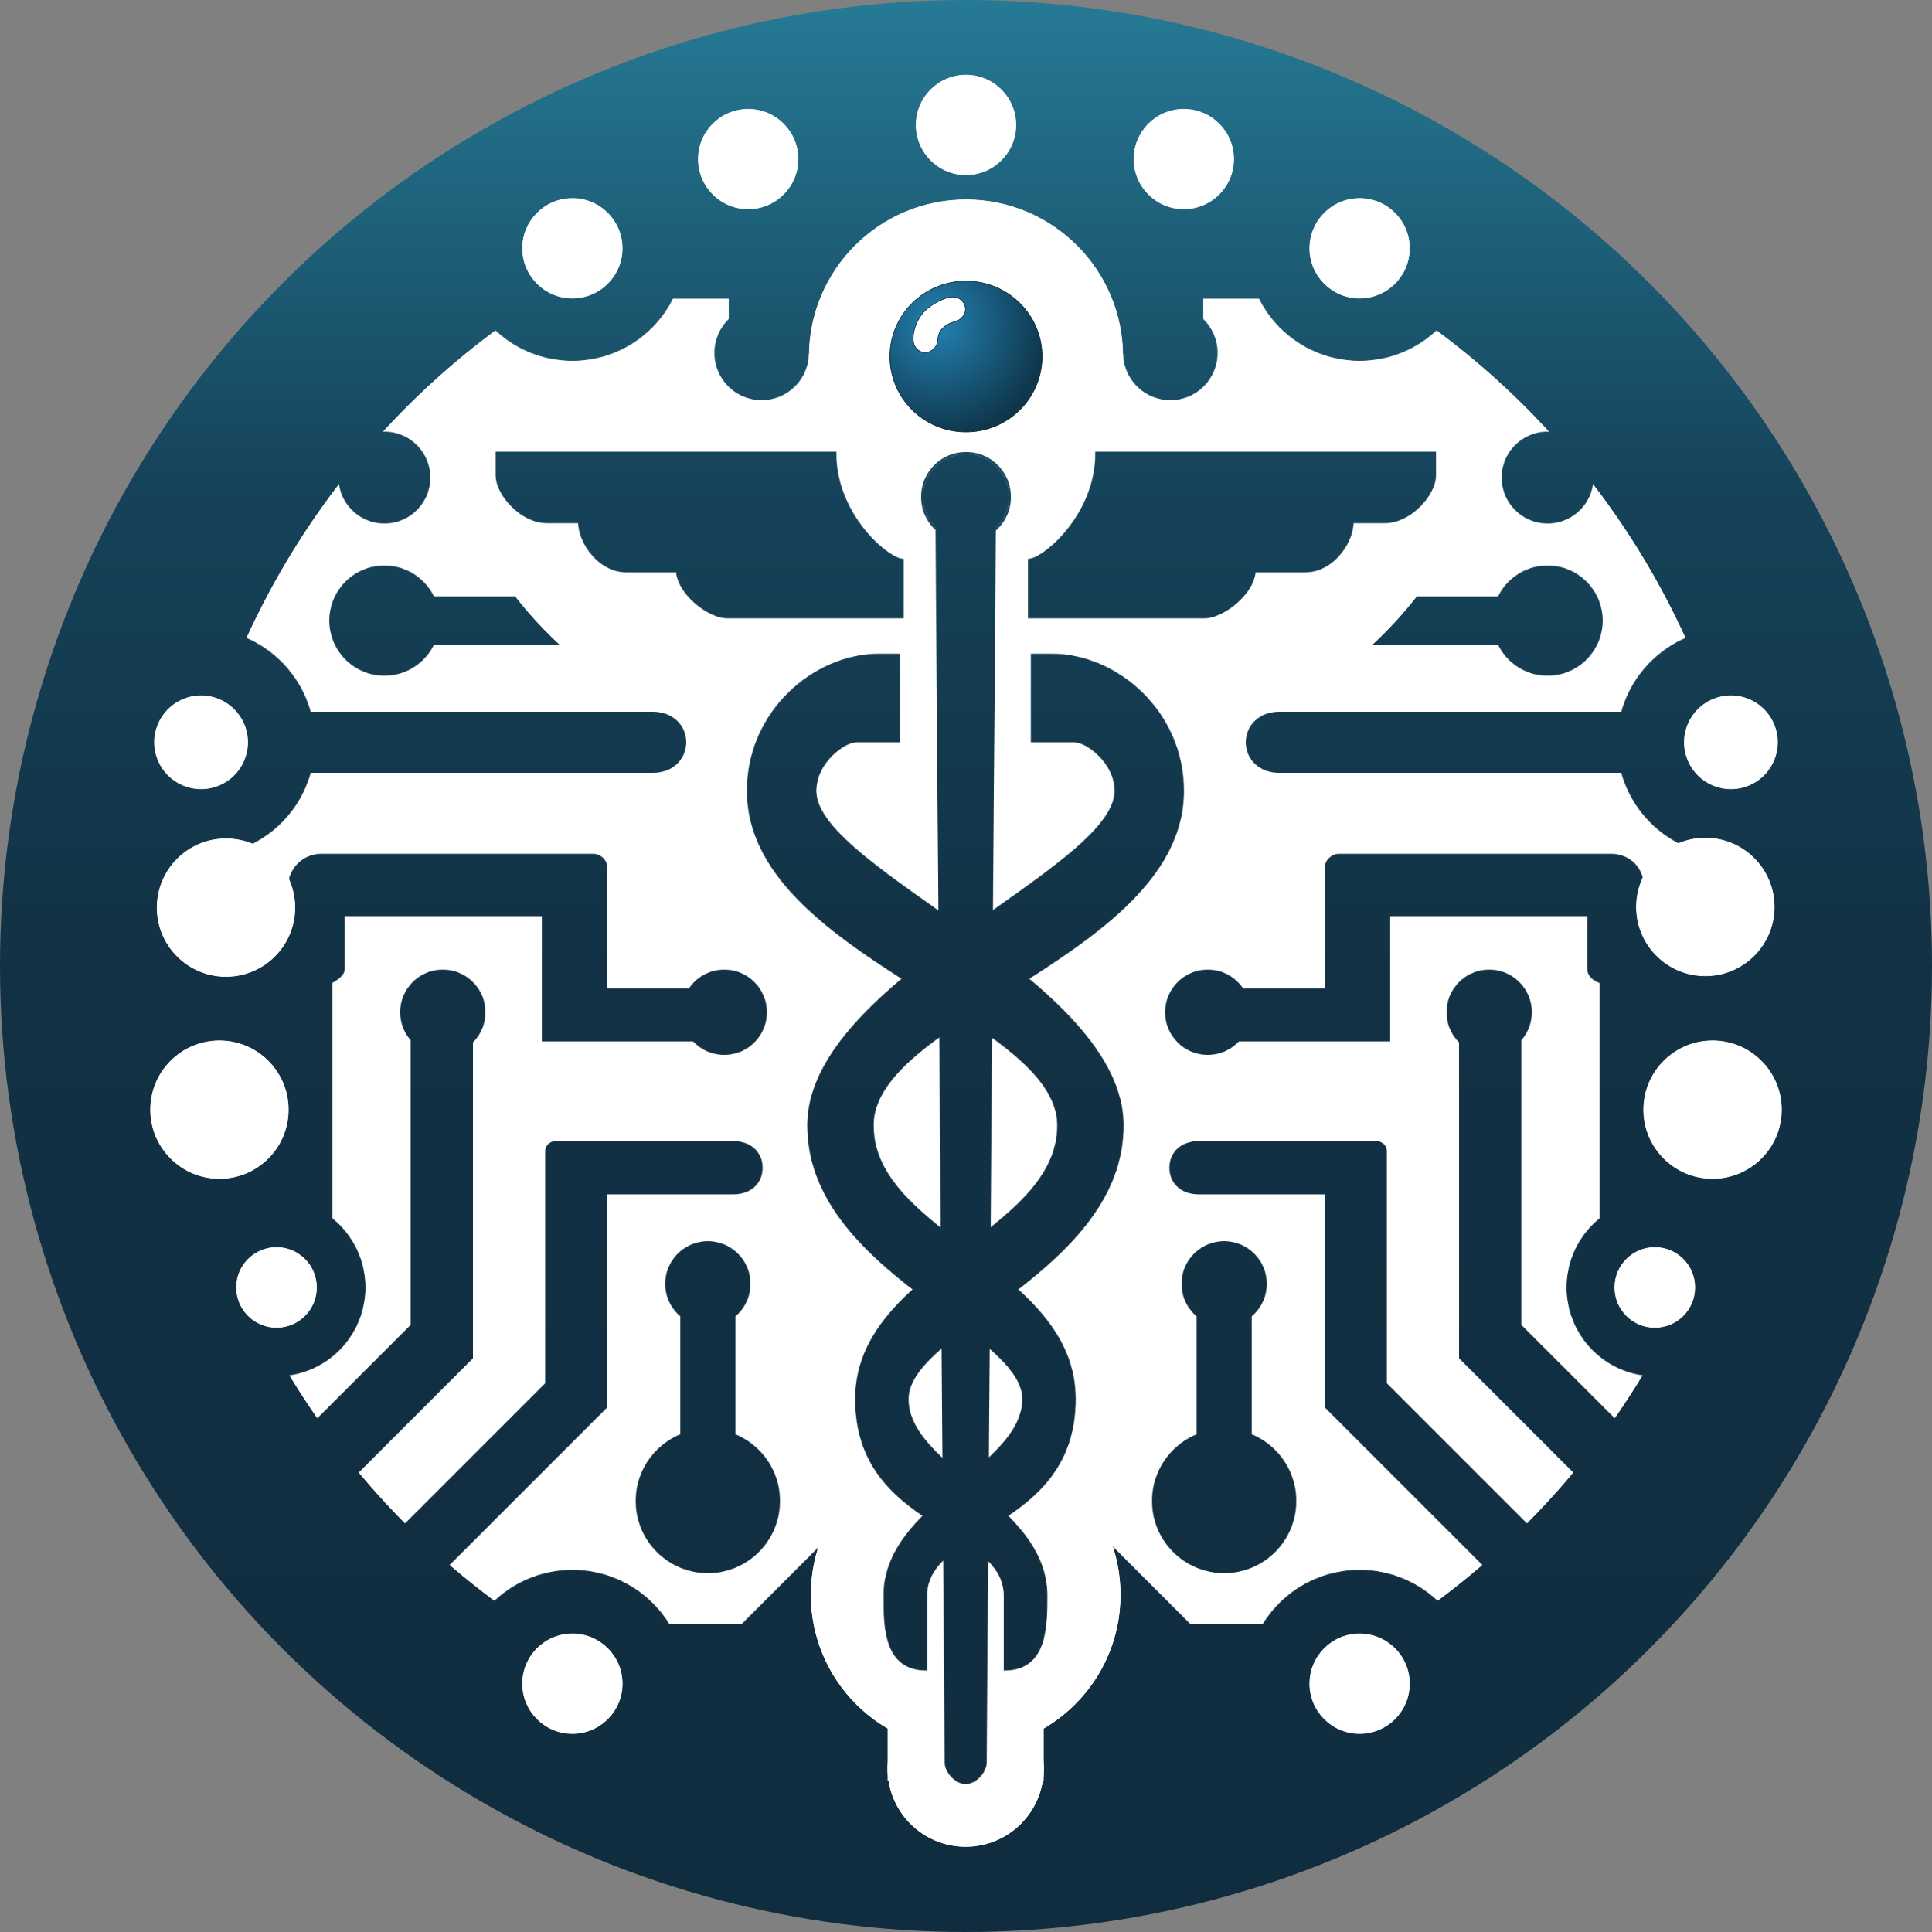 <svg width="2945" height="2945" viewBox="0 0 2945 2945" fill="none" xmlns="http://www.w3.org/2000/svg">
<rect x="0" y="0" width="2945" height="2945" fill="#808080" stroke="none"/>
<g clip-path="url(#clip0_8_675)">
<circle cx="1472.5" cy="1472.5" r="1472.5" fill="url(#paint0_linear_8_675)"/>
<circle cx="1472.5" cy="1472.5" r="1205.5" fill="white"/>
<mask id="mask0_8_675" style="mask-type:alpha" maskUnits="userSpaceOnUse" x="133" y="207" width="2679" height="2664">
<circle cx="1079" cy="2288" r="110" fill="#113043"/>
<circle cx="1079" cy="1957" r="65" fill="#113043"/>
<rect x="1037" y="2003" width="84" height="192" fill="#113043"/>
<circle cx="586" cy="946" r="84" fill="#113043"/>
<circle cx="1104" cy="1543" r="65" fill="#113043"/>
<circle cx="675" cy="1543" r="65" fill="#113043"/>
<circle cx="586" cy="728" r="70" fill="#113043"/>
<circle cx="1161" cy="538" r="71" fill="#113043" stroke="black" stroke-width="2"/>
<path d="M834.5 2110L696.5 2248L609 2335.5L650 2369.5L674 2392L922.5 2143.5V1817H1118.5C1143 1817 1159 1801.42 1159 1780C1159 1758.58 1143 1743 1118.5 1743C1012.28 1743 941.5 1743 846.5 1743C839.873 1743 834.5 1748.37 834.5 1755V2110Z" fill="#082A3C" stroke="#082A3C" stroke-width="7"/>
<path d="M717.5 2069V1581.5H629.5V2021L473 2177.5L541 2245.5L717.5 2069Z" fill="#082A3C" stroke="#082A3C" stroke-width="7"/>
<path d="M922.5 1510H1066.5V1584H829.5V1393H522V1477C522 1487.49 503 1496 503 1496H442.5V1412V1352C442.5 1326.04 463.543 1305 489.5 1305L603.327 1305C697.355 1305 787.091 1305 904 1305C914.217 1305 922.5 1313.28 922.5 1323.5V1510Z" fill="#082A3C" stroke="#082A3C" stroke-width="7"/>
<path d="M503 1863.5V1500V1420.5H203V1500V1863.5H503Z" fill="#082A3C" stroke="#082A3C" stroke-width="7"/>
<circle cx="306.5" cy="1131.5" r="173" fill="#113043" stroke="#082A3C"/>
<circle cx="872.5" cy="378.5" r="171" fill="#082A3C" stroke="#082A3C"/>
<circle cx="421.5" cy="1962.5" r="135" fill="#082A3C" stroke="#082A3C"/>
<path d="M402 1085C402 1085 764.029 1085 996 1085C1024.5 1085 1046 1104.83 1046 1131.5C1046 1158.17 1024.5 1178 996 1178C764.029 1178 402 1178 402 1178V1085Z" fill="#113043"/>
<circle cx="872.5" cy="2566.5" r="173" fill="#123144" stroke="#082A3C"/>
<path d="M1132 2479H1022.5V2672L1473.5 2865V2355.5H1255.5L1132 2479Z" fill="#113043" stroke="#082A3C" stroke-width="7"/>
<path d="M1114.43 451.832H999V240H1514V580L1114.43 517.696V451.832Z" fill="#082834" stroke="#082A3C" stroke-width="7"/>
<circle cx="110" cy="110" r="110" transform="matrix(-1 0 0 1 1976 2178)" fill="#113043"/>
<circle cx="65" cy="65" r="65" transform="matrix(-1 0 0 1 1931 1892)" fill="#113043"/>
<rect width="84" height="192" transform="matrix(-1 0 0 1 1908 2003)" fill="#113043"/>
<circle cx="84" cy="84" r="84" transform="matrix(-1 0 0 1 2443 862)" fill="#113043"/>
<circle cx="65" cy="65" r="65" transform="matrix(-1 0 0 1 1906 1478)" fill="#113043"/>
<circle cx="65" cy="65" r="65" transform="matrix(-1 0 0 1 2335 1478)" fill="#113043"/>
<circle cx="70" cy="70" r="70" transform="matrix(-1 0 0 1 2429 658)" fill="#113043"/>
<circle cx="70" cy="70" r="71" transform="matrix(-1 0 0 1 1854 468)" fill="#113043" stroke="black" stroke-width="2"/>
<path d="M2110.5 2110L2248.5 2248L2336 2335.5L2295 2369.5L2271 2392L2022.5 2143.5V1817H1826.5C1802 1817 1786 1801.42 1786 1780C1786 1758.58 1802 1743 1826.5 1743C1932.72 1743 2013 1743 2098.5 1743C2105.13 1743 2110.5 1748.37 2110.5 1755V2110Z" fill="#082A3C" stroke="#082A3C" stroke-width="7"/>
<path d="M2227.5 2069V1581.5H2315.5V2021L2472 2177.5L2404 2245.5L2227.5 2069Z" fill="#082A3C" stroke="#082A3C" stroke-width="7"/>
<path d="M2022.5 1510H1878.5V1584H2115.5V1393H2423V1477C2423 1491 2442 1496 2442 1496H2502.5V1412V1352C2502.5 1327 2485 1305 2455.5 1305C2348.59 1305 2265.77 1305 2179.8 1305L2041 1305C2032 1305 2022.5 1313 2022.5 1323.5V1510Z" fill="#082A3C" stroke="#082A3C" stroke-width="7"/>
<path d="M2442 1863.5V1500V1420.5H2742V1500V1863.5H2442Z" fill="#082A3C" stroke="#082A3C" stroke-width="7"/>
<circle cx="173.5" cy="173.5" r="173" transform="matrix(-1 0 0 1 2812 958)" fill="#113043" stroke="#082A3C"/>
<circle cx="171.5" cy="171.5" r="171" transform="matrix(-1 0 0 1 2244 207)" fill="#082A3C" stroke="#082A3C"/>
<circle cx="135.5" cy="135.5" r="135" transform="matrix(-1 0 0 1 2659 1827)" fill="#082A3C" stroke="#082A3C"/>
<path d="M2543 1085C2543 1085 2180.97 1085 1949 1085C1920.5 1085 1899 1104.83 1899 1131.5C1899 1158.17 1920.5 1178 1949 1178C2180.97 1178 2543 1178 2543 1178V1085Z" fill="#113043"/>
<circle cx="173.5" cy="173.5" r="173" transform="matrix(-1 0 0 1 2246 2393)" fill="#123144" stroke="#082A3C"/>
<path d="M1813 2479H1922.5V2672L1471.5 2865V2355.5H1689.5L1813 2479Z" fill="#113043" stroke="#082A3C" stroke-width="7"/>
<path d="M1830.57 451.832H1946V240H1431V580L1830.57 517.696V451.832Z" fill="#082834" stroke="#082A3C" stroke-width="7"/>
<rect x="656" y="909" width="1633" height="74" fill="#113043"/>
</mask>
<g mask="url(#mask0_8_675)">
<circle cx="1472.5" cy="1472.5" r="1472.5" fill="url(#paint1_linear_8_675)"/>
</g>
<mask id="mask1_8_675" style="mask-type:alpha" maskUnits="userSpaceOnUse" x="656" y="895" width="1633" height="102">
<rect x="656" y="895" width="1633" height="102" fill="#113043"/>
</mask>
<g mask="url(#mask1_8_675)">
<ellipse cx="1472.5" cy="622" rx="790.5" ry="581" fill="white"/>
</g>
<circle cx="421.5" cy="1962.5" r="61" fill="white" stroke="white"/>
<circle cx="2522.5" cy="1962.5" r="61" fill="white" stroke="white"/>
<circle cx="334.5" cy="1691.5" r="105" fill="white" stroke="white"/>
<circle cx="2610.5" cy="1691.5" r="105" fill="white" stroke="white"/>
<circle cx="344.5" cy="1383.5" r="105" fill="white" stroke="white"/>
<circle cx="2599.5" cy="1382.5" r="105" fill="white" stroke="white"/>
<circle cx="306.5" cy="1131.5" r="71" fill="white" stroke="white"/>
<circle cx="2638.5" cy="1131.5" r="71" fill="white" stroke="white"/>
<circle cx="1140.5" cy="242.5" r="76" fill="white" stroke="white"/>
<circle cx="1804.5" cy="242.5" r="76" fill="white" stroke="white"/>
<circle cx="872.5" cy="378.5" r="76" fill="white" stroke="white"/>
<circle cx="2072.5" cy="378.5" r="76" fill="white" stroke="white"/>
<circle cx="872.5" cy="2566.5" r="76" fill="white" stroke="white"/>
<circle cx="2072.5" cy="2566.5" r="76" fill="white" stroke="white"/>
<circle cx="1472.5" cy="190.5" r="76" fill="white" stroke="white"/>
<circle cx="1472.5" cy="543.5" r="239" fill="white" stroke="white"/>
<circle cx="1472" cy="2431" r="236" fill="white"/>
<circle cx="1472" cy="2431" r="236" fill="white"/>
<rect x="1353" y="2476" width="238" height="238" fill="white"/>
<circle cx="1472" cy="2696" r="119" fill="white"/>
<circle cx="1472" cy="2696" r="119" fill="white"/>
<path d="M1472.5 428.5C1536.57 428.5 1588.5 479.991 1588.5 543.5C1588.5 607.009 1536.57 658.5 1472.5 658.5C1408.43 658.5 1356.5 607.009 1356.5 543.5C1356.5 479.991 1408.43 428.5 1472.5 428.5Z" fill="url(#paint2_radial_8_675)" stroke="#082A3C"/>
<path d="M1448.09 452.991C1456.42 451.391 1467.68 454.958 1471.02 466.638C1472.69 472.47 1471.23 477.605 1468.32 481.646C1465.39 485.698 1461 488.64 1456.84 490.026C1453.92 491.001 1445.25 492.04 1436.65 500.646C1432.3 504.992 1430.77 509.6 1430.01 513.85C1429.63 515.957 1429.44 518.008 1429.19 519.848C1428.94 521.708 1428.64 523.372 1428.04 524.808C1423.84 534.896 1412.9 539.916 1403.69 536.039C1399.05 534.082 1396.02 531.164 1394.2 527.407C1392.38 523.636 1391.75 518.978 1392 513.522C1392.49 502.626 1397.46 486.251 1409.85 473.854C1422.27 461.437 1439.67 454.61 1448.09 452.991Z" fill="white" stroke="#082834"/>
<mask id="mask2_8_675" style="mask-type:alpha" maskUnits="userSpaceOnUse" x="755" y="688" width="1434" height="2032">
<circle cx="1472.5" cy="757.5" r="67" stroke="#082A3C" stroke-width="3"/>
<path d="M1516.49 804.5C1516.49 805.022 1516.48 805.724 1516.47 806.669L1502.5 2686.99V2687C1502.5 2693.51 1498.86 2701.28 1493.09 2707.48C1487.33 2713.66 1479.7 2718 1472 2718C1464.3 2718 1456.7 2713.67 1450.95 2707.48C1445.19 2701.29 1441.55 2693.5 1441.5 2686.99C1441.47 2683.31 1441.44 2679.64 1441.42 2675.97C1441.39 2672.31 1441.36 2668.65 1441.34 2665C1441.31 2661.35 1441.28 2657.7 1441.25 2654.07C1441.23 2650.43 1441.2 2646.8 1441.17 2643.18C1441.15 2639.55 1441.12 2635.94 1441.09 2632.33C1441.07 2628.72 1441.04 2625.12 1441.01 2621.53C1440.99 2617.93 1440.96 2614.35 1440.93 2610.77C1440.91 2607.19 1440.88 2603.62 1440.85 2600.05C1440.83 2596.48 1440.8 2592.93 1440.77 2589.37C1440.75 2585.82 1440.72 2582.28 1440.7 2578.74C1440.67 2575.2 1440.64 2571.67 1440.62 2568.15C1440.59 2564.63 1440.56 2561.11 1440.54 2557.6C1440.51 2554.09 1440.49 2550.59 1440.46 2547.09C1440.43 2543.6 1440.41 2540.11 1440.38 2536.63C1440.36 2533.15 1440.33 2529.67 1440.31 2526.21L1440.23 2515.83C1440.2 2512.37 1440.18 2508.93 1440.15 2505.49C1440.13 2502.05 1440.1 2498.61 1440.07 2495.19C1440.05 2491.76 1440.02 2488.35 1440 2484.93C1439.97 2481.52 1439.95 2478.12 1439.92 2474.72C1439.9 2471.32 1439.87 2467.93 1439.85 2464.55C1439.82 2461.16 1439.8 2457.79 1439.77 2454.42C1439.75 2451.05 1439.72 2447.68 1439.7 2444.33C1439.67 2440.97 1439.65 2437.62 1439.62 2434.28C1439.6 2430.93 1439.57 2427.6 1439.55 2424.27C1439.52 2420.94 1439.5 2417.62 1439.47 2414.3C1439.45 2410.99 1439.42 2407.68 1439.4 2404.38C1439.37 2401.07 1439.35 2397.78 1439.33 2394.49C1439.3 2391.2 1439.28 2387.92 1439.25 2384.65C1439.23 2381.37 1439.2 2378.1 1439.18 2374.84C1439.16 2371.58 1439.13 2368.33 1439.11 2365.08C1439.08 2361.83 1439.06 2358.59 1439.03 2355.36C1439.01 2352.12 1438.99 2348.9 1438.96 2345.67C1438.94 2342.45 1438.92 2339.24 1438.89 2336.03C1438.87 2332.83 1438.84 2329.63 1438.82 2326.43C1438.8 2323.24 1438.77 2320.05 1438.75 2316.87C1438.73 2313.69 1438.7 2310.52 1438.68 2307.35C1438.65 2304.18 1438.63 2301.02 1438.61 2297.87C1438.58 2294.71 1438.56 2291.57 1438.54 2288.43C1438.51 2285.29 1438.49 2282.15 1438.47 2279.03C1438.45 2275.9 1438.42 2272.78 1438.4 2269.66C1438.38 2266.55 1438.35 2263.44 1438.33 2260.34C1438.31 2257.24 1438.28 2254.15 1438.26 2251.06C1438.24 2247.97 1438.21 2244.89 1438.19 2241.82C1438.17 2238.74 1438.15 2235.67 1438.12 2232.61C1438.1 2229.55 1438.08 2226.5 1438.06 2223.45C1438.03 2220.4 1438.01 2217.36 1437.99 2214.32C1437.96 2211.29 1437.94 2208.26 1437.92 2205.24C1437.9 2202.22 1437.87 2199.2 1437.85 2196.19C1437.83 2193.18 1437.81 2190.18 1437.79 2187.18C1437.76 2184.19 1437.74 2181.2 1437.72 2178.21C1437.7 2175.23 1437.68 2172.25 1437.65 2169.28C1437.63 2166.31 1437.61 2163.35 1437.59 2160.39C1437.56 2157.44 1437.54 2154.48 1437.52 2151.54C1437.5 2148.6 1437.48 2145.66 1437.45 2142.73C1437.43 2139.8 1437.41 2136.87 1437.39 2133.95C1437.37 2131.03 1437.35 2128.12 1437.32 2125.21C1437.3 2122.31 1437.28 2119.41 1437.26 2116.51C1437.24 2113.62 1437.22 2110.73 1437.2 2107.85C1437.17 2104.97 1437.15 2102.1 1437.13 2099.23C1437.11 2096.36 1437.09 2093.5 1437.07 2090.65C1437.05 2087.79 1437.03 2084.94 1437 2082.1C1436.98 2079.26 1436.96 2076.42 1436.94 2073.59C1436.92 2070.76 1436.9 2067.94 1436.88 2065.12C1436.86 2062.3 1436.84 2059.49 1436.82 2056.69C1436.8 2053.88 1436.77 2051.09 1436.75 2048.29C1436.73 2045.5 1436.71 2042.72 1436.69 2039.94C1436.67 2037.16 1436.65 2034.38 1436.63 2031.62C1436.61 2028.85 1436.59 2026.09 1436.57 2023.33C1436.55 2020.58 1436.53 2017.83 1436.51 2015.09C1436.49 2012.34 1436.47 2009.61 1436.45 2006.88C1436.43 2004.15 1436.41 2001.43 1436.39 1998.71C1436.37 1995.99 1436.35 1993.28 1436.32 1990.57C1436.3 1987.87 1436.28 1985.17 1436.26 1982.48C1436.24 1979.78 1436.22 1977.1 1436.2 1974.42C1436.18 1971.74 1436.17 1969.06 1436.15 1966.39C1436.13 1963.72 1436.11 1961.06 1436.09 1958.41C1436.07 1955.75 1436.05 1953.1 1436.03 1950.46C1436.01 1947.81 1435.99 1945.17 1435.97 1942.54C1435.95 1939.91 1435.93 1937.28 1435.91 1934.67C1435.89 1932.05 1435.87 1929.43 1435.85 1926.83C1435.83 1924.22 1435.81 1921.62 1435.79 1919.02C1435.77 1916.43 1435.75 1913.84 1435.74 1911.25C1435.72 1908.67 1435.7 1906.09 1435.68 1903.52C1435.66 1900.95 1435.64 1898.38 1435.62 1895.82C1435.6 1893.26 1435.58 1890.71 1435.56 1888.16C1435.54 1885.62 1435.53 1883.08 1435.51 1880.54C1435.49 1878 1435.47 1875.47 1435.45 1872.95C1435.43 1870.43 1435.41 1867.91 1435.39 1865.4C1435.38 1862.89 1435.36 1860.38 1435.34 1857.88C1435.32 1855.38 1435.3 1852.89 1435.28 1850.4C1435.26 1847.91 1435.25 1845.43 1435.23 1842.95C1435.21 1840.48 1435.19 1838.01 1435.17 1835.54C1435.15 1833.08 1435.14 1830.62 1435.12 1828.17C1435.1 1825.72 1435.08 1823.27 1435.06 1820.83C1435.05 1818.39 1435.03 1815.95 1435.01 1813.52C1434.99 1811.09 1434.97 1808.67 1434.95 1806.25C1434.94 1803.84 1434.92 1801.42 1434.9 1799.02C1434.88 1796.61 1434.87 1794.21 1434.85 1791.82C1434.83 1789.42 1434.81 1787.04 1434.79 1784.65C1434.78 1782.27 1434.76 1779.89 1434.74 1777.52L1434.69 1770.43C1434.67 1768.07 1434.65 1765.71 1434.64 1763.36C1434.62 1761.02 1434.6 1758.67 1434.58 1756.34C1434.57 1754 1434.55 1751.67 1434.53 1749.34C1434.51 1747.02 1434.5 1744.7 1434.48 1742.39C1434.46 1740.07 1434.45 1737.76 1434.43 1735.46C1434.41 1733.16 1434.39 1730.86 1434.38 1728.57C1434.36 1726.28 1434.34 1724 1434.33 1721.72C1434.31 1719.44 1434.29 1717.16 1434.28 1714.89C1434.26 1712.63 1434.24 1710.36 1434.23 1708.1C1434.21 1705.85 1434.19 1703.6 1434.18 1701.35C1434.16 1699.1 1434.14 1696.86 1434.13 1694.63C1434.11 1692.39 1434.09 1690.17 1434.08 1687.94C1434.06 1685.72 1434.04 1683.5 1434.03 1681.29C1434.01 1679.08 1433.99 1676.87 1433.98 1674.67C1433.96 1672.47 1433.94 1670.27 1433.93 1668.08C1433.91 1665.89 1433.9 1663.71 1433.88 1661.53C1433.86 1659.35 1433.85 1657.17 1433.83 1655.01C1433.81 1652.84 1433.8 1650.68 1433.78 1648.52C1433.77 1646.36 1433.75 1644.21 1433.74 1642.07C1433.72 1639.92 1433.7 1637.78 1433.69 1635.64C1433.67 1633.51 1433.66 1631.38 1433.64 1629.25C1433.62 1627.13 1433.61 1625.01 1433.59 1622.9C1433.58 1620.79 1433.56 1618.68 1433.55 1616.58C1433.53 1614.47 1433.51 1612.38 1433.5 1610.29C1433.48 1608.19 1433.47 1606.11 1433.45 1604.03C1433.44 1601.95 1433.42 1599.87 1433.41 1597.8C1433.39 1595.73 1433.38 1593.67 1433.36 1591.61C1433.34 1589.55 1433.33 1587.5 1433.31 1585.45C1433.3 1583.4 1433.28 1581.36 1433.27 1579.32C1433.25 1577.28 1433.24 1575.25 1433.22 1573.22C1433.21 1571.19 1433.19 1569.17 1433.18 1567.16C1433.16 1565.14 1433.15 1563.13 1433.13 1561.12C1433.12 1559.12 1433.1 1557.12 1433.09 1555.12C1433.07 1553.13 1433.06 1551.14 1433.04 1549.15C1433.03 1547.17 1433.02 1545.19 1433 1543.22C1432.99 1541.24 1432.97 1539.27 1432.96 1537.31C1432.94 1535.35 1432.93 1533.39 1432.91 1531.44C1432.9 1529.48 1432.88 1527.53 1432.87 1525.59C1432.85 1523.65 1432.84 1521.71 1432.83 1519.78C1432.81 1517.85 1432.8 1515.92 1432.78 1514C1432.77 1512.08 1432.76 1510.16 1432.74 1508.25C1432.73 1506.34 1432.71 1504.43 1432.7 1502.53C1432.68 1500.63 1432.67 1498.74 1432.66 1496.84C1432.64 1494.95 1432.63 1493.07 1432.61 1491.19C1432.6 1489.31 1432.59 1487.43 1432.57 1485.56C1432.56 1483.69 1432.54 1481.83 1432.53 1479.97C1432.52 1478.11 1432.5 1476.25 1432.49 1474.4C1432.48 1472.55 1432.46 1470.71 1432.45 1468.87C1432.43 1467.03 1432.42 1465.2 1432.41 1463.37C1432.39 1461.54 1432.38 1459.71 1432.37 1457.89C1432.35 1456.08 1432.34 1454.26 1432.33 1452.45C1432.31 1450.64 1432.3 1448.84 1432.29 1447.04C1432.27 1445.24 1432.26 1443.45 1432.25 1441.66C1432.23 1439.87 1432.22 1438.08 1432.21 1436.31C1432.19 1434.53 1432.18 1432.75 1432.17 1430.98C1432.15 1429.21 1432.14 1427.45 1432.13 1425.69C1432.11 1423.93 1432.1 1422.18 1432.09 1420.43C1432.07 1418.68 1432.06 1416.94 1432.05 1415.2C1432.04 1413.46 1432.02 1411.72 1432.01 1409.99C1432 1408.26 1431.99 1406.54 1431.97 1404.82C1431.96 1403.1 1431.95 1401.39 1431.93 1399.68C1431.92 1397.97 1431.91 1396.26 1431.9 1394.56C1431.88 1392.86 1431.87 1391.17 1431.86 1389.48C1431.85 1387.79 1431.83 1386.1 1431.82 1384.42C1431.81 1382.74 1431.8 1381.07 1431.78 1379.39C1431.77 1377.72 1431.76 1376.06 1431.75 1374.4C1431.73 1372.74 1431.72 1371.08 1431.71 1369.43C1431.7 1367.78 1431.68 1366.13 1431.67 1364.49C1431.66 1362.85 1431.65 1361.21 1431.64 1359.58C1431.62 1357.95 1431.61 1356.32 1431.6 1354.7C1431.59 1353.07 1431.58 1351.45 1431.56 1349.84C1431.55 1348.23 1431.54 1346.62 1431.53 1345.02C1431.52 1343.41 1431.5 1341.81 1431.49 1340.22C1431.48 1338.63 1431.47 1337.04 1431.46 1335.45C1431.45 1333.87 1431.43 1332.29 1431.42 1330.71C1431.41 1329.14 1431.4 1327.56 1431.39 1326C1431.37 1324.43 1431.36 1322.87 1431.35 1321.32C1431.34 1319.76 1431.33 1318.21 1431.32 1316.66C1431.31 1315.11 1431.29 1313.57 1431.28 1312.03L1431.25 1307.43C1431.24 1305.9 1431.23 1304.38 1431.21 1302.86C1431.2 1301.34 1431.19 1299.83 1431.18 1298.32C1431.17 1296.81 1431.16 1295.3 1431.15 1293.8C1431.14 1292.3 1431.13 1290.8 1431.11 1289.31C1431.1 1287.82 1431.09 1286.33 1431.08 1284.85C1431.07 1283.37 1431.06 1281.89 1431.05 1280.42C1431.04 1278.94 1431.03 1277.47 1431.01 1276.01C1431 1274.54 1430.99 1273.08 1430.98 1271.63C1430.97 1270.17 1430.96 1268.72 1430.95 1267.28C1430.94 1265.83 1430.93 1264.39 1430.92 1262.95C1430.91 1261.51 1430.9 1260.08 1430.89 1258.65C1430.87 1257.22 1430.86 1255.8 1430.85 1254.38C1430.84 1252.96 1430.83 1251.55 1430.82 1250.13C1430.81 1248.72 1430.8 1247.32 1430.79 1245.92C1430.78 1244.51 1430.77 1243.12 1430.76 1241.72C1430.75 1240.33 1430.74 1238.94 1430.73 1237.56C1430.72 1236.18 1430.71 1234.8 1430.7 1233.42C1430.69 1232.05 1430.68 1230.67 1430.67 1229.31C1430.66 1227.94 1430.65 1226.58 1430.64 1225.22C1430.63 1223.86 1430.62 1222.51 1430.61 1221.16C1430.6 1219.81 1430.59 1218.47 1430.58 1217.13C1430.57 1215.79 1430.56 1214.45 1430.55 1213.12C1430.54 1211.79 1430.53 1210.46 1430.52 1209.14C1430.51 1207.82 1430.5 1206.5 1430.49 1205.18C1430.48 1203.87 1430.47 1202.56 1430.46 1201.25C1430.45 1199.95 1430.44 1198.64 1430.43 1197.35C1430.42 1196.05 1430.41 1194.76 1430.4 1193.47C1430.39 1192.18 1430.38 1190.9 1430.37 1189.62C1430.36 1188.34 1430.35 1187.06 1430.34 1185.79C1430.34 1184.52 1430.33 1183.25 1430.32 1181.99C1430.31 1180.72 1430.3 1179.46 1430.29 1178.21C1430.28 1176.95 1430.27 1175.7 1430.26 1174.46C1430.25 1173.21 1430.24 1171.97 1430.23 1170.73C1430.22 1169.49 1430.21 1168.26 1430.2 1167.03C1430.2 1165.8 1430.19 1164.57 1430.18 1163.35C1430.17 1162.13 1430.16 1160.91 1430.15 1159.7C1430.14 1158.48 1430.13 1157.27 1430.12 1156.07C1430.11 1154.86 1430.11 1153.66 1430.1 1152.47C1430.09 1151.27 1430.08 1150.08 1430.07 1148.89C1430.06 1147.7 1430.05 1146.52 1430.04 1145.33C1430.03 1144.15 1430.03 1142.98 1430.02 1141.81C1430.01 1140.63 1430 1139.46 1429.99 1138.3C1429.98 1137.14 1429.97 1135.98 1429.97 1134.82C1429.96 1133.66 1429.95 1132.51 1429.94 1131.36C1429.93 1130.22 1429.92 1129.07 1429.91 1127.93C1429.91 1126.79 1429.9 1125.65 1429.89 1124.52C1429.88 1123.39 1429.87 1122.26 1429.86 1121.14C1429.86 1120.01 1429.85 1118.89 1429.84 1117.78C1429.83 1116.66 1429.82 1115.55 1429.81 1114.44C1429.81 1113.33 1429.8 1112.23 1429.79 1111.13C1429.78 1110.03 1429.77 1108.93 1429.77 1107.84C1429.76 1106.74 1429.75 1105.66 1429.74 1104.57C1429.73 1103.49 1429.72 1102.41 1429.72 1101.33C1429.71 1100.25 1429.7 1099.18 1429.69 1098.11C1429.69 1097.04 1429.68 1095.97 1429.67 1094.91C1429.66 1093.85 1429.65 1092.79 1429.65 1091.74C1429.64 1090.69 1429.63 1089.64 1429.62 1088.59C1429.61 1087.54 1429.61 1086.5 1429.6 1085.46C1429.59 1084.42 1429.58 1083.39 1429.58 1082.36C1429.57 1081.33 1429.56 1080.3 1429.55 1079.28C1429.54 1078.25 1429.54 1077.23 1429.53 1076.22C1429.52 1075.2 1429.52 1074.19 1429.51 1073.18C1429.5 1072.17 1429.49 1071.17 1429.49 1070.17C1429.48 1069.17 1429.47 1068.17 1429.46 1067.18C1429.46 1066.19 1429.45 1065.2 1429.44 1064.21C1429.43 1063.22 1429.43 1062.24 1429.42 1061.26C1429.41 1060.29 1429.4 1059.31 1429.4 1058.34C1429.39 1057.37 1429.38 1056.4 1429.38 1055.44C1429.37 1054.47 1429.36 1053.51 1429.35 1052.56C1429.35 1051.6 1429.34 1050.65 1429.33 1049.7C1429.33 1048.75 1429.32 1047.81 1429.31 1046.87C1429.31 1045.92 1429.3 1044.99 1429.29 1044.05C1429.28 1043.12 1429.28 1042.19 1429.27 1041.26C1429.26 1040.33 1429.26 1039.41 1429.25 1038.49C1429.24 1037.57 1429.24 1036.65 1429.23 1035.74C1429.22 1034.83 1429.22 1033.92 1429.21 1033.01C1429.2 1032.11 1429.2 1031.2 1429.19 1030.31C1429.18 1029.41 1429.18 1028.51 1429.17 1027.62C1429.16 1026.73 1429.16 1025.84 1429.15 1024.96C1429.14 1024.07 1429.14 1023.19 1429.13 1022.32C1429.12 1021.44 1429.12 1020.56 1429.11 1019.69C1429.1 1018.82 1429.1 1017.96 1429.09 1017.09C1429.08 1016.23 1429.08 1015.37 1429.07 1014.51C1429.07 1013.66 1429.06 1012.8 1429.05 1011.96C1429.05 1011.11 1429.04 1010.26 1429.03 1009.42C1429.03 1008.57 1429.02 1007.74 1429.02 1006.9C1429.01 1006.06 1429 1005.23 1429 1004.4C1428.99 1003.57 1428.98 1002.75 1428.98 1001.93C1428.97 1001.1 1428.97 1000.29 1428.96 999.471C1428.95 998.656 1428.95 997.844 1428.94 997.035C1428.94 996.227 1428.93 995.421 1428.92 994.619C1428.92 993.817 1428.91 993.019 1428.91 992.224C1428.9 991.429 1428.89 990.637 1428.89 989.849C1428.88 989.06 1428.88 988.275 1428.87 987.493C1428.87 986.712 1428.86 985.933 1428.85 985.158C1428.85 984.383 1428.84 983.61 1428.84 982.842C1428.83 982.073 1428.82 981.308 1428.82 980.546C1428.81 979.784 1428.81 979.025 1428.8 978.27C1428.8 977.514 1428.79 976.762 1428.79 976.013C1428.78 975.264 1428.77 974.518 1428.77 973.775C1428.76 973.033 1428.76 972.294 1428.75 971.558C1428.75 970.822 1428.74 970.089 1428.74 969.359C1428.73 968.63 1428.72 967.903 1428.72 967.18C1428.71 966.456 1428.71 965.736 1428.7 965.02C1428.7 964.303 1428.69 963.589 1428.69 962.878C1428.68 962.167 1428.68 961.46 1428.67 960.756C1428.67 960.052 1428.66 959.35 1428.66 958.652C1428.65 957.954 1428.65 957.259 1428.64 956.567C1428.64 955.876 1428.63 955.187 1428.63 954.501C1428.62 953.816 1428.62 953.133 1428.61 952.454C1428.61 951.775 1428.6 951.098 1428.6 950.425C1428.59 949.752 1428.59 949.081 1428.58 948.414C1428.58 947.747 1428.57 947.083 1428.57 946.422C1428.56 945.761 1428.56 945.103 1428.55 944.448C1428.55 943.794 1428.54 943.142 1428.54 942.493C1428.53 941.844 1428.53 941.198 1428.52 940.556C1428.52 939.913 1428.51 939.273 1428.51 938.636C1428.5 937.999 1428.5 937.365 1428.49 936.734C1428.49 936.104 1428.48 935.475 1428.48 934.851C1428.47 934.226 1428.47 933.603 1428.47 932.984C1428.46 932.366 1428.46 931.75 1428.45 931.137C1428.45 930.524 1428.44 929.913 1428.44 929.306C1428.43 928.698 1428.43 928.094 1428.42 927.492C1428.42 926.891 1428.42 926.293 1428.41 925.697C1428.41 925.102 1428.4 924.509 1428.4 923.919C1428.39 923.329 1428.39 922.741 1428.39 922.157C1428.38 921.573 1428.38 920.991 1428.37 920.413C1428.37 919.835 1428.36 919.259 1428.36 918.687C1428.35 918.114 1428.35 917.544 1428.35 916.977C1428.34 916.41 1428.34 915.845 1428.33 915.284C1428.33 914.723 1428.33 914.164 1428.32 913.608C1428.32 913.053 1428.31 912.499 1428.31 911.949C1428.31 911.399 1428.3 910.851 1428.3 910.307C1428.29 909.762 1428.29 909.219 1428.28 908.68C1428.28 908.141 1428.28 907.604 1428.27 907.07C1428.27 906.537 1428.27 906.006 1428.26 905.478C1428.26 904.949 1428.25 904.424 1428.25 903.901C1428.25 903.379 1428.24 902.858 1428.24 902.341C1428.23 901.823 1428.23 901.308 1428.23 900.796C1428.22 900.284 1428.22 899.774 1428.22 899.268C1428.21 898.761 1428.21 898.257 1428.2 897.756C1428.2 897.255 1428.2 896.756 1428.19 896.26C1428.19 895.764 1428.19 895.27 1428.18 894.779C1428.18 894.289 1428.17 893.8 1428.17 893.314C1428.17 892.829 1428.16 892.346 1428.16 891.865C1428.16 891.385 1428.15 890.907 1428.15 890.432C1428.15 889.956 1428.14 889.484 1428.14 889.014C1428.14 888.544 1428.13 888.076 1428.13 887.611C1428.13 887.146 1428.12 886.683 1428.12 886.224C1428.11 885.764 1428.11 885.306 1428.11 884.852C1428.1 884.397 1428.1 883.945 1428.1 883.495C1428.1 883.045 1428.09 882.598 1428.09 882.153C1428.08 881.709 1428.08 881.267 1428.08 880.827C1428.07 880.387 1428.07 879.949 1428.07 879.515C1428.06 879.08 1428.06 878.648 1428.06 878.218C1428.06 877.788 1428.05 877.361 1428.05 876.936C1428.05 876.511 1428.04 876.088 1428.04 875.668C1428.04 875.248 1428.03 874.83 1428.03 874.415C1428.03 874 1428.02 873.587 1428.02 873.177C1428.02 872.766 1428.02 872.358 1428.01 871.952C1428.01 871.546 1428.01 871.143 1428 870.742C1428 870.341 1428 869.943 1427.99 869.547C1427.99 869.151 1427.99 868.757 1427.99 868.365C1427.98 867.974 1427.98 867.585 1427.98 867.198C1427.97 866.811 1427.97 866.426 1427.97 866.044C1427.97 865.662 1427.96 865.283 1427.96 864.905C1427.96 864.528 1427.95 864.152 1427.95 863.779C1427.95 863.406 1427.95 863.035 1427.94 862.667C1427.94 862.299 1427.94 861.932 1427.94 861.568C1427.93 861.205 1427.93 860.843 1427.93 860.484C1427.92 860.125 1427.92 859.768 1427.92 859.413C1427.92 859.058 1427.91 858.705 1427.91 858.354C1427.91 858.004 1427.91 857.656 1427.9 857.311C1427.9 856.965 1427.9 856.62 1427.9 856.278C1427.89 855.937 1427.89 855.598 1427.89 855.261C1427.89 854.924 1427.88 854.588 1427.88 854.255C1427.88 853.922 1427.88 853.591 1427.87 853.263C1427.87 852.934 1427.87 852.608 1427.87 852.284C1427.86 851.96 1427.86 851.637 1427.86 851.317C1427.86 850.997 1427.85 850.679 1427.85 850.363C1427.85 850.047 1427.85 849.733 1427.84 849.422C1427.84 849.11 1427.84 848.801 1427.84 848.493C1427.84 848.186 1427.83 847.88 1427.83 847.577C1427.83 847.274 1427.83 846.973 1427.82 846.674C1427.82 846.375 1427.82 846.077 1427.82 845.782C1427.82 845.487 1427.81 845.193 1427.81 844.902C1427.81 844.612 1427.81 844.323 1427.8 844.036C1427.8 843.749 1427.8 843.464 1427.8 843.181C1427.8 842.898 1427.79 842.616 1427.79 842.337C1427.79 842.058 1427.79 841.781 1427.79 841.506C1427.78 841.231 1427.78 840.958 1427.78 840.687C1427.78 840.415 1427.78 840.146 1427.77 839.879C1427.77 839.612 1427.77 839.346 1427.77 839.083C1427.77 838.82 1427.76 838.557 1427.76 838.298C1427.76 838.038 1427.76 837.78 1427.76 837.524C1427.75 837.269 1427.75 837.015 1427.75 836.763C1427.75 836.511 1427.75 836.261 1427.74 836.013C1427.74 835.764 1427.74 835.518 1427.74 835.273C1427.74 835.029 1427.74 834.786 1427.73 834.545C1427.73 834.304 1427.73 834.065 1427.73 833.828C1427.73 833.591 1427.73 833.356 1427.72 833.122C1427.72 832.889 1427.72 832.657 1427.72 832.427C1427.72 832.197 1427.72 831.968 1427.71 831.742C1427.71 831.516 1427.71 831.291 1427.71 831.068C1427.71 830.846 1427.71 830.624 1427.7 830.404C1427.7 830.185 1427.7 829.968 1427.7 829.752C1427.7 829.536 1427.7 829.322 1427.69 829.109C1427.69 828.897 1427.69 828.686 1427.69 828.478C1427.69 828.269 1427.69 828.062 1427.68 827.856C1427.68 827.651 1427.68 827.446 1427.68 827.244C1427.68 827.042 1427.68 826.842 1427.68 826.644C1427.67 826.445 1427.67 826.247 1427.67 826.052C1427.67 825.856 1427.67 825.663 1427.67 825.471C1427.67 825.279 1427.66 825.088 1427.66 824.899C1427.66 824.711 1427.66 824.523 1427.66 824.337C1427.66 824.151 1427.66 823.967 1427.65 823.785C1427.65 823.603 1427.65 823.421 1427.65 823.242C1427.65 823.063 1427.65 822.886 1427.65 822.71C1427.64 822.534 1427.64 822.359 1427.64 822.187C1427.64 822.014 1427.64 821.842 1427.64 821.672C1427.64 821.502 1427.64 821.334 1427.63 821.167C1427.63 821 1427.63 820.835 1427.63 820.671C1427.63 820.507 1427.63 820.345 1427.63 820.185C1427.63 820.024 1427.62 819.865 1427.62 819.707C1427.62 819.549 1427.62 819.393 1427.62 819.238C1427.62 819.084 1427.62 818.93 1427.62 818.778C1427.62 818.627 1427.62 818.476 1427.61 818.327C1427.61 818.178 1427.61 818.031 1427.61 817.885C1427.61 817.739 1427.61 817.594 1427.61 817.451C1427.61 817.308 1427.61 817.166 1427.6 817.025C1427.6 816.885 1427.6 816.746 1427.6 816.608C1427.6 816.471 1427.6 816.335 1427.6 816.2C1427.6 816.065 1427.6 815.932 1427.59 815.8C1427.59 815.668 1427.59 815.537 1427.59 815.408C1427.59 815.279 1427.59 815.15 1427.59 815.023C1427.59 814.897 1427.59 814.771 1427.59 814.647C1427.59 814.524 1427.58 814.401 1427.58 814.279C1427.58 814.158 1427.58 814.038 1427.58 813.919C1427.58 813.8 1427.58 813.683 1427.58 813.566C1427.58 813.45 1427.58 813.335 1427.58 813.222C1427.58 813.108 1427.57 812.996 1427.57 812.885C1427.57 812.774 1427.57 812.663 1427.57 812.555C1427.57 812.446 1427.57 812.339 1427.57 812.232C1427.57 812.126 1427.57 812.021 1427.57 811.917C1427.57 811.813 1427.56 811.711 1427.56 811.609C1427.56 811.508 1427.56 811.408 1427.56 811.309C1427.56 811.21 1427.56 811.111 1427.56 811.015C1427.56 810.918 1427.56 810.823 1427.56 810.729C1427.56 810.634 1427.56 810.54 1427.56 810.448C1427.55 810.356 1427.55 810.265 1427.55 810.176C1427.55 810.086 1427.55 809.997 1427.55 809.909C1427.55 809.822 1427.55 809.736 1427.55 809.65C1427.55 809.565 1427.55 809.481 1427.55 809.397C1427.55 809.314 1427.55 809.231 1427.55 809.15C1427.55 809.07 1427.54 808.99 1427.54 808.911C1427.54 808.832 1427.54 808.754 1427.54 808.677C1427.54 808.6 1427.54 808.524 1427.54 808.449C1427.54 808.375 1427.54 808.301 1427.54 808.229C1427.54 808.156 1427.54 808.083 1427.54 808.013C1427.54 807.942 1427.54 807.872 1427.54 807.804C1427.54 807.735 1427.53 807.667 1427.53 807.601C1427.53 807.534 1427.53 807.467 1427.53 807.402C1427.53 807.338 1427.53 807.274 1427.53 807.211C1427.53 807.148 1427.53 807.086 1427.53 807.024C1427.53 806.963 1427.53 806.903 1427.53 806.844C1427.53 806.785 1427.53 806.726 1427.53 806.669C1427.53 806.612 1427.53 806.555 1427.53 806.499C1427.53 806.443 1427.52 806.388 1427.52 806.334C1427.52 806.28 1427.52 806.227 1427.52 806.175C1427.52 806.123 1427.52 806.071 1427.52 806.021C1427.52 805.97 1427.52 805.921 1427.52 805.872C1427.52 805.823 1427.52 805.775 1427.52 805.728C1427.52 805.681 1427.52 805.634 1427.52 805.589C1427.52 805.543 1427.52 805.498 1427.52 805.454C1427.52 805.41 1427.52 805.367 1427.52 805.324C1427.52 805.282 1427.52 805.24 1427.52 805.199C1427.52 805.158 1427.52 805.118 1427.52 805.079C1427.52 805.04 1427.51 805.001 1427.51 804.963C1427.51 804.925 1427.51 804.887 1427.51 804.851C1427.51 804.814 1427.51 804.778 1427.51 804.743C1427.51 804.708 1427.51 804.674 1427.51 804.641C1427.51 804.607 1427.51 804.573 1427.51 804.541C1427.51 804.527 1427.51 804.514 1427.51 804.5H1516.49Z" fill="#0C3D53" stroke="#082A3C" stroke-width="3"/>
<circle cx="1472.5" cy="757.5" r="65.5" fill="#0C3D53"/>
<path d="M1371.4 1131V997L1339.4 997C1240.9 997 1139 1084 1139 1205.5C1139 1455.5 1612 1550 1612 1715.5C1612 1881 1304 1933.5 1304 2132.5C1304 2331.5 1530.5 2327 1530.5 2432V2546C1596 2546 1596 2480 1596 2432C1596 2292.5 1384.5 2236.5 1384.5 2132.5C1384.5 2028.5 1712.25 1937 1712.25 1715.5C1712.25 1494 1243.9 1325.5 1243.9 1205.5C1243.9 1162.5 1287.4 1131 1305.4 1131H1371.4Z" fill="#143B52" stroke="#082834"/>
<path d="M1571.85 1131V997L1603.85 997C1702.35 997 1804.25 1084 1804.25 1205.5C1804.25 1455.5 1331.25 1550 1331.25 1715.5C1331.25 1881 1639.25 1933.5 1639.25 2132.5C1639.25 2331.5 1412.75 2327 1412.75 2432V2546C1347.25 2546 1347.25 2480 1347.25 2432C1347.25 2292.5 1558.75 2236.5 1558.75 2132.5C1558.75 2028.5 1231 1937 1231 1715.5C1231 1494 1699.35 1325.5 1699.35 1205.5C1699.35 1162.5 1655.85 1131 1637.85 1131H1571.85Z" fill="#143B52" stroke="#082834"/>
<path d="M759 692H1271.5C1271.5 783.5 1348 851 1374 855V939H1108.5C1080 939 1034 901.5 1034 869H954.5C916 869 884.5 828 884.5 794H833.5C795.5 794 759 752.5 759 724.5V692Z" fill="#123E54" stroke="#082A3C" stroke-width="7"/>
<path d="M2185.5 692H1673C1673 783.5 1596.5 851 1570.5 855V939H1836C1864.5 939 1910.5 901.5 1910.5 869H1990C2028.5 869 2060 828 2060 794H2111C2149 794 2185.5 752.5 2185.5 724.5V692Z" fill="#123E54" stroke="#082A3C" stroke-width="7"/>
</mask>
<g mask="url(#mask2_8_675)">
<circle cx="1472.5" cy="1472.5" r="1472.5" fill="url(#paint3_linear_8_675)"/>
</g>
</g>
<defs>
<linearGradient id="paint0_linear_8_675" x1="1472.5" y1="0" x2="1472.5" y2="2945" gradientUnits="userSpaceOnUse">
<stop stop-color="#267A95"/>
<stop offset="0.25" stop-color="#15435A"/>
<stop offset="0.5" stop-color="#123144"/>
<stop offset="1" stop-color="#102D3F"/>
</linearGradient>
<linearGradient id="paint1_linear_8_675" x1="1472.5" y1="0" x2="1472.5" y2="2945" gradientUnits="userSpaceOnUse">
<stop stop-color="#267A95"/>
<stop offset="0.25" stop-color="#15435A"/>
<stop offset="0.5" stop-color="#123144"/>
<stop offset="1" stop-color="#102D3F"/>
</linearGradient>
<radialGradient id="paint2_radial_8_675" cx="0" cy="0" r="1" gradientUnits="userSpaceOnUse" gradientTransform="translate(1428 492.5) rotate(75.037) scale(172.344 165.836)">
<stop offset="0.015" stop-color="#2381B2"/>
<stop offset="1" stop-color="#0F374C"/>
</radialGradient>
<linearGradient id="paint3_linear_8_675" x1="1472.5" y1="0" x2="1472.5" y2="2945" gradientUnits="userSpaceOnUse">
<stop stop-color="#267A95"/>
<stop offset="0.25" stop-color="#15435A"/>
<stop offset="0.5" stop-color="#123144"/>
<stop offset="1" stop-color="#102D3F"/>
</linearGradient>
<clipPath id="clip0_8_675">
<rect width="2945" height="2945" fill="white"/>
</clipPath>
</defs>
</svg>
